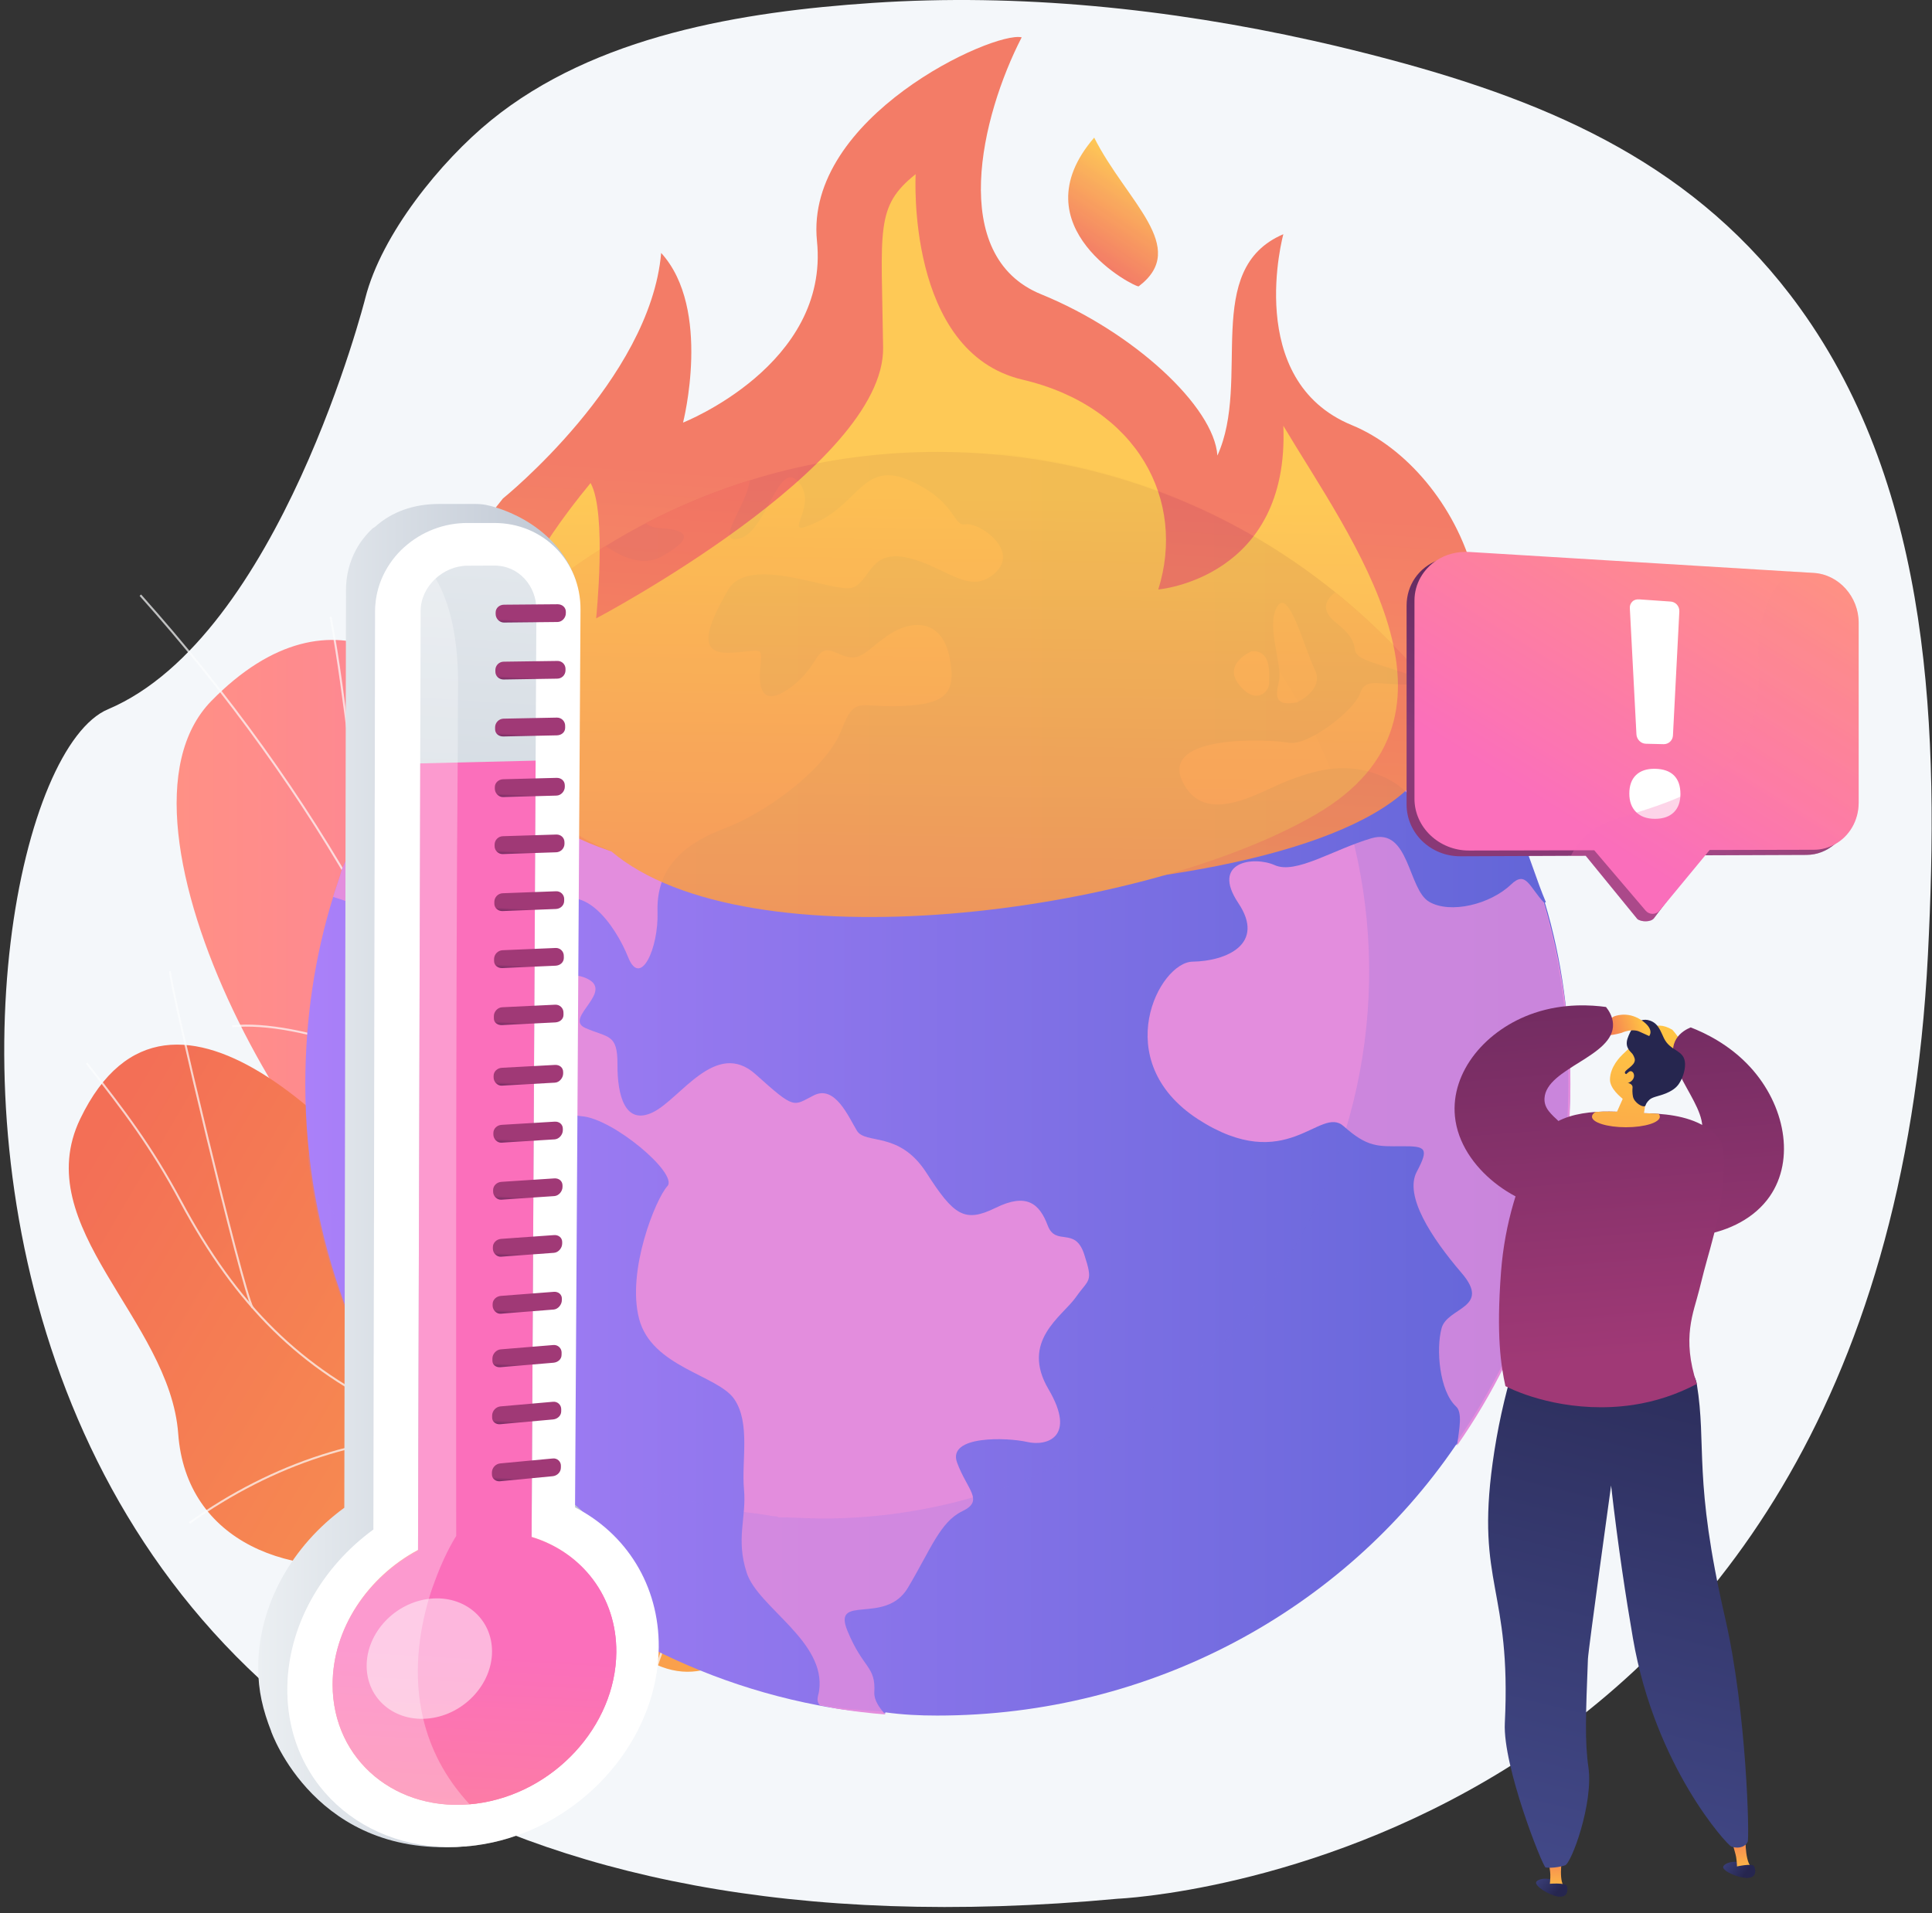 <svg width="313" height="310" viewBox="0 0 313 310" fill="none" xmlns="http://www.w3.org/2000/svg">
<rect x="0" y="0" width="313" height="310" fill="#333333" stroke="none"/>
<path d="M212.706 6.591C189.353 1.381 165.073 -1.116 141.333 0.475C120.291 1.886 96.439 5.737 79.507 19.53C71.438 26.104 61.816 37.911 59.175 48.334C59.175 48.334 45.282 103.182 17.495 114.933C-10.291 126.685 -29.587 327.269 181.127 307.68C181.127 307.68 304.889 302.548 312.341 154.7C314.141 118.985 313.135 79.721 291.57 49.858C275.045 26.976 251.891 16.797 225.281 9.677C221.127 8.565 216.936 7.536 212.706 6.591Z" fill="#F4F7FA"/>
<path d="M108.28 245.052C109.032 249.39 109.161 253.042 109.697 257.316C125.431 247.486 142.4 240.893 158.37 230.957C137.746 218.204 123.325 215.529 116.758 188.191C113.675 175.362 111.36 149.173 100.919 140.721C89.03 131.091 81.851 139.092 78.159 126.673C72.381 107.262 53.972 93.442 34.253 113.576C14.791 133.447 50.18 196.379 72.903 206.432C90.523 218.86 104.361 222.394 108.28 245.052Z" fill="url(#paint0_linear_505_335)"/>
<g style="mix-blend-mode:soft-light" opacity="0.7">
<path d="M133.845 241.745C129.424 236.521 124.535 231.581 119.815 226.803L118.021 224.99C114.228 221.146 110.905 217.639 107.972 214.546C106.322 212.805 104.763 211.161 103.24 209.578C98.611 204.774 95.353 201.411 93.717 199.722C93.156 199.139 92.779 198.754 92.612 198.58C79.844 185.319 67.376 162.601 60.669 150.394C59.944 149.073 59.295 147.892 58.732 146.88C49.056 129.495 36.906 112.565 22.616 96.559L22.86 96.335C37.163 112.358 49.331 129.311 59.015 146.714C59.576 147.723 60.227 148.909 60.953 150.23C67.647 162.423 80.106 185.113 92.844 198.348C93.011 198.522 93.384 198.909 93.949 199.489C95.585 201.179 98.843 204.542 103.471 209.346C104.996 210.928 106.555 212.574 108.206 214.316C111.137 217.408 114.459 220.913 118.25 224.756L120.045 226.568C124.774 231.35 129.663 236.295 134.092 241.529L133.845 241.745Z" fill="#FCFDFE"/>
<path d="M110.046 217.417C102.027 208.255 96.299 194.26 93.48 176.948C91.133 162.526 90.942 146.26 92.957 132.32L93.282 132.367C91.272 146.275 91.463 162.504 93.805 176.896C96.609 194.148 102.314 208.085 110.292 217.202L110.046 217.417Z" fill="#FCFDFE"/>
<path d="M61.734 152.365C59.128 142.158 57.796 131.571 56.508 121.328C55.626 114.316 54.713 107.065 53.401 99.998L53.724 99.938C55.039 107.015 55.952 114.27 56.833 121.287C58.121 131.52 59.451 142.102 62.052 152.284L61.734 152.365Z" fill="#FCFDFE"/>
<path d="M79.295 181.652C67.868 172.483 48.41 165.388 37.653 166.47L37.62 166.144C48.446 165.054 68.016 172.182 79.5 181.398L79.295 181.652Z" fill="#FCFDFE"/>
</g>
<path d="M72.72 205.146C85.602 223.708 95.456 214.275 108.562 202.784C114.191 223.059 120.419 242.594 126.807 262.397C117.922 269.958 111.416 275.208 100.64 266.016C88.451 255.619 81.763 249.215 64.49 252.806C47.216 256.396 30.159 249.912 28.871 232.32C27.516 213.813 4.562 198.844 13 181.301C27.704 150.73 59.308 185.815 72.72 205.146Z" fill="url(#paint1_linear_505_335)"/>
<g style="mix-blend-mode:soft-light" opacity="0.7">
<path d="M114.925 238.571C95.899 237.703 80.069 236.451 64.017 229.049C48.658 221.966 38.22 211.706 29.127 194.739C24.416 185.942 20.041 180.172 13.903 172.374L14.161 172.171C20.306 179.982 24.687 185.763 29.415 194.584C38.474 211.482 48.864 221.7 64.154 228.751C80.151 236.128 95.949 237.376 114.938 238.243L114.925 238.571Z" fill="#FCFDFE"/>
<path d="M105.845 272.409L105.53 272.32C107.253 266.294 109.617 260.982 112.756 256.078C114.362 253.571 116.233 251.532 118.554 249.245L118.785 249.479C116.482 251.751 114.622 253.774 113.033 256.256C109.911 261.131 107.56 266.415 105.845 272.409Z" fill="#FCFDFE"/>
<path d="M30.777 246.92L30.586 246.654C44.172 236.941 59.615 231.971 74.061 232.658L74.046 232.986C59.665 232.303 44.303 237.252 30.777 246.92Z" fill="#FCFDFE"/>
<path d="M40.775 212.001C39.925 210.531 36.413 196.717 33.409 184.279C30.394 171.791 27.312 158.309 27.374 157.36L27.701 157.382C27.648 158.188 30.353 170.219 33.729 184.2C36.727 196.615 40.226 210.394 41.059 211.835L40.775 212.001Z" fill="#FCFDFE"/>
</g>
<path d="M254.364 175.702C254.364 197.386 247.553 217.499 236.007 234.055C235.961 234.124 235.799 234.189 235.799 234.257C217.682 260.802 186.639 278.001 151.814 278.001C148.966 278.001 146.239 277.867 143.449 277.482C143.438 277.482 143.432 277.651 143.421 277.651C142.047 277.539 140.685 277.485 139.329 277.314C138.847 277.257 138.365 277.238 137.886 277.17C137.461 277.114 137.038 277.076 136.615 277.011C136.246 276.957 135.88 276.911 135.517 276.851C135.435 276.837 135.352 276.828 135.27 276.816C134.373 276.67 133.486 276.516 132.597 276.345H132.584C85.237 267.301 49.463 225.678 49.463 175.696C49.463 165.129 50.998 154.933 53.972 145.341C54.437 143.838 55.016 142.351 55.402 140.879C56.558 138.425 57.334 136.017 58.398 133.654C58.825 132.709 59.295 131.77 59.751 130.839C62.24 125.747 65.147 120.87 68.443 116.258C68.74 115.841 69.05 115.427 69.353 115.012C70.567 113.361 71.832 111.749 73.147 110.176C75.113 107.816 77.181 105.547 79.351 103.37C85.01 97.69 91.312 92.692 98.131 88.475C100.244 87.168 102.409 85.936 104.625 84.782C119.233 77.165 135.469 73.201 151.943 73.229C176.338 73.229 198.741 81.753 216.336 95.981C229.279 106.45 239.804 120.001 246.426 135.522C247.907 138.989 248.907 142.553 250.449 146.201C250.449 146.218 250.272 146.229 250.278 146.247C253.073 155.577 254.364 165.464 254.364 175.702Z" fill="url(#paint2_linear_505_335)"/>
<path d="M174.265 210.251C172.066 213.349 165.263 217.326 169.879 225.14C174.454 232.933 169.561 234.393 166.412 233.664C163.264 232.935 153.416 232.542 155.056 237.009C156.696 241.475 159.506 243.16 155.904 244.887C152.301 246.614 150.78 251.097 147.095 257.279C143.436 263.472 134.737 258.117 137.314 264.324C139.89 270.531 141.889 269.932 141.648 274.258C141.592 275.447 142.38 276.667 143.442 277.827C142.069 277.715 140.691 277.575 139.323 277.408C138.84 277.35 138.358 277.289 137.879 277.22C137.454 277.163 137.031 277.108 136.608 277.039C136.24 276.985 135.874 276.928 135.51 276.868C135.428 276.855 135.45 276.84 135.367 276.829C134.487 276.681 134.031 276.523 132.874 276.354C132.104 275.622 132.587 274.828 132.703 273.971C133.852 265.983 122.832 260.493 120.983 254.895C119.167 249.313 120.959 245.982 120.534 241.355C120.109 236.728 121.613 230.611 118.955 226.719C116.297 222.827 105.582 221.541 103.541 213.715C101.488 205.905 106.265 194.207 108.12 192.216C109.953 190.224 99.247 181.163 94.152 180.873C89.034 180.561 91.081 170.258 82.429 171.826C73.759 173.347 58.184 168.511 61.401 163.302C64.056 159.015 68.513 149.559 53.963 145.343C54.427 143.84 55.004 142.353 55.39 140.881C56.546 138.427 57.321 136.019 58.386 133.656C58.813 132.711 59.283 131.773 59.738 130.842C62.23 125.75 65.137 120.873 68.431 116.26C68.728 115.843 69.038 115.429 69.341 115.014C70.559 113.363 71.823 111.751 73.135 110.178C75.101 107.818 77.169 105.549 79.339 103.372C84.997 97.693 91.3 92.694 98.118 88.478C101.001 90.496 104.287 91.744 107.134 90.208C114.105 86.307 109.51 85.709 106.655 85.565C105.91 85.516 105.198 85.243 104.613 84.78C110.011 81.96 115.653 79.633 121.47 77.826C121.035 81.76 115.689 88.081 119.623 87.309C124.202 86.439 126.072 74.066 129.433 78.177C132.844 82.305 125.703 87.71 132.409 84.58C139.124 81.476 140.021 74.548 147.505 77.919C155.02 81.332 154.339 85.372 156.439 84.971C158.538 84.571 165.293 89.121 161.202 92.861C157.073 96.612 153.289 91.835 147.102 90.393C140.915 88.952 141.062 94.033 138.214 95.191C135.317 96.312 121.345 89.555 117.913 95.658C114.446 101.715 112.971 105.937 118.117 105.781C123.263 105.625 123.589 104.305 123.187 108.107C122.784 111.91 123.712 114.76 128.37 111.182C133.028 107.604 131.974 104.127 135.604 105.829C139.235 107.532 139.667 105.991 143.531 103.184C147.395 100.378 152.473 100.086 153.804 106.382C155.135 112.678 152.858 114.093 146.065 114.411C139.271 114.728 138.502 112.598 136.337 118.277C134.172 123.956 125.197 131.257 117.307 134.264C109.418 137.271 106.344 141.728 106.526 147.733C106.708 153.739 103.751 160.097 101.775 155.136C99.799 150.175 94.223 141.789 88.54 147.386C82.856 152.983 72.949 162.909 83.889 164.722C94.812 166.569 89.113 156.335 94.633 158.381C100.154 160.427 91.141 164.952 94.826 166.58C98.512 168.209 100.063 167.454 100.035 172.483C100.007 177.513 101.258 182.393 105.738 180.26C110.217 178.126 115.965 168.279 122.441 174.11C128.917 179.94 128.466 179.193 131.863 177.491C135.259 175.79 137.426 180.887 138.817 183.212C140.208 185.537 145.673 183.164 150.103 190.068C154.532 196.973 156.264 198.206 161.311 195.72C166.358 193.235 168.414 195.082 169.731 198.568C171.048 202.054 174.15 198.648 175.649 203.255C177.147 207.863 176.446 207.15 174.265 210.251Z" fill="url(#paint3_linear_505_335)"/>
<path d="M191.548 126.592C187.97 118.915 205.695 119.778 208.827 120.368C211.98 120.893 219.37 115.113 220.311 112.427C221.276 109.72 222.858 111.006 228.468 110.929C234.076 110.87 229.12 109.601 222.949 107.564C216.778 105.528 222.052 105.332 216.38 100.85C213.937 98.886 214.705 97.219 216.334 95.979C229.379 106.522 239.646 120.097 246.239 135.52C246.068 135.466 245.89 135.436 245.71 135.429C241.785 135.407 240.919 126.725 238.897 125.035C236.902 123.353 238.953 129.804 239.441 132.457C239.928 135.11 238.366 132.88 236.412 135.316C234.458 137.752 230.896 137.801 230.58 134.142C230.263 130.482 227.68 126.905 222.457 125.237C217.233 123.569 212.715 124.939 208.471 126.575C204.243 128.187 195.151 134.209 191.548 126.592Z" fill="url(#paint4_linear_505_335)"/>
<path d="M236.048 234.257C236.402 231.621 236.981 228.898 235.88 227.902C233.205 225.42 232.621 218.656 233.549 215.228C234.476 211.799 241.682 211.987 236.791 206.283C231.886 200.562 227.466 193.768 229.525 189.885C231.585 186.002 230.961 185.723 227.1 185.745C223.24 185.768 221.539 185.938 217.69 182.501C213.837 179.017 208.537 190.722 194.038 181.334C179.541 171.853 187.797 155.873 193.229 155.833C198.696 155.742 205.083 152.981 200.603 146.314C196.138 139.623 203.117 138.677 206.526 140.198C209.936 141.719 216 137.662 222.172 135.841C228.344 134.019 228.087 144.108 231.523 146.125C234.979 148.144 241.453 146.542 244.817 143.313C247.22 141.01 247.745 143.697 250.12 146.247C252.979 155.803 254.427 165.726 254.418 175.7C254.418 197.473 247.628 217.662 236.048 234.257Z" fill="url(#paint5_linear_505_335)"/>
<path d="M210.114 113.814C210.114 113.814 214.635 111.768 212.997 108.483C211.359 105.198 208.802 95.124 206.921 98.299C205.04 101.473 207.818 107.678 207.209 110.348C206.6 113.019 206.579 114.43 210.114 113.814Z" fill="url(#paint6_linear_505_335)"/>
<path d="M205.609 110.74C205.545 109.681 206.212 105.381 202.828 105.515C202.834 105.508 197.933 107.553 200.8 111.028C203.667 114.503 205.676 111.795 205.609 110.74Z" fill="url(#paint7_linear_505_335)"/>
<path style="mix-blend-mode:multiply" opacity="0.2" d="M254.091 175.481C254.091 197.165 247.418 217.279 235.872 233.835C235.827 233.893 235.802 233.963 235.799 234.036V234.036C217.292 260.582 186.502 277.699 151.676 277.699C148.832 277.692 145.992 277.491 143.175 277.097V277.097C143.164 277.097 143.159 277.35 143.147 277.35C141.774 277.238 140.413 277.222 139.057 277.055C138.574 276.998 138.092 277 137.612 276.932C137.187 276.876 136.764 276.848 136.341 276.783C135.972 276.729 135.607 276.69 135.243 276.63C135.161 276.616 135.078 276.609 134.996 276.598C134.099 276.45 133.212 276.297 132.325 276.128H132.31C88.527 267.764 54.643 231.516 49.788 186.587C60.056 216.037 85.444 238.165 116.655 244.333H116.667C117.433 244.719 118.202 244.64 118.974 244.768C119.045 244.777 119.119 244.802 119.189 244.813C119.501 244.863 119.818 244.916 120.137 244.961C120.499 245.018 120.866 245.064 121.234 245.112C121.649 245.172 122.063 245.208 122.48 245.256C123.651 245.401 124.827 245.668 126.012 245.764C126.023 245.764 126.029 245.876 126.038 245.876C128.446 245.876 130.846 246.069 133.306 246.069C148.343 246.069 162.512 242.247 174.911 235.651C187.278 229.056 197.894 219.605 205.876 208.084C205.876 208.024 205.972 207.945 206.009 207.884C213.593 196.964 218.619 184.474 220.713 171.345C222.806 158.215 221.914 144.782 218.101 132.044C218.101 132.029 218.067 132.013 218.067 131.999C217.295 128.851 216.053 125.772 214.777 122.779C209.85 111.231 202.525 100.861 193.288 92.357C184.052 83.853 173.113 77.408 161.198 73.45C181.29 75.296 200.383 83.061 216.06 95.763C229.003 106.231 239.472 119.783 246.093 135.305C247.573 138.772 248.518 142.334 250.06 145.983C250.06 145.999 249.94 146.011 249.948 146.027C252.744 155.356 254.091 165.243 254.091 175.481Z" fill="url(#paint8_linear_505_335)"/>
<g style="mix-blend-mode:multiply" opacity="0.9">
<path d="M86.577 130.532C86.577 130.532 58.186 109.302 81.478 80.78C81.478 80.78 105.338 61.557 107.114 40.99C115.376 50.055 110.659 68.479 110.659 68.479C110.659 68.479 134.396 59.155 132.358 39.079C130.318 18.978 160.946 4.992 165.521 6.049C158.942 18.825 153.488 41.501 168.661 47.679C183.691 53.801 196.711 65.946 197.228 73.822C202.773 61.627 194.639 43.627 207.914 37.951C207.914 37.951 201.387 61.653 219.018 68.894C236.455 76.057 251.194 106.179 227.964 127.923C204.384 149.988 99.39 148.865 86.577 130.532Z" fill="url(#paint9_linear_505_335)"/>
<path d="M207.911 68.997C208.936 93.74 187.65 95.524 187.65 95.524C192.165 81.176 184.398 65.93 165.666 61.525C146.717 57.07 148.345 28.221 148.345 28.221C141.739 33.493 142.814 37.082 143.073 56.329C143.332 75.577 96.576 100.209 96.576 100.209C96.576 100.209 98.361 83.087 95.679 78.273C57.926 123.946 98.96 137.894 98.96 137.894C120.992 156.666 185.232 148.23 213.185 131.964C240.668 115.977 218.732 87.178 207.911 68.997Z" fill="url(#paint10_linear_505_335)"/>
<path d="M177.268 22.298C164.751 36.849 184.081 46.7 184.479 46.398C192.782 40.097 182.503 32.694 177.268 22.298Z" fill="url(#paint11_linear_505_335)"/>
</g>
<path d="M88.443 240.72L89.33 95.245C89.336 94.269 89.246 93.296 89.06 92.338C90.453 93.029 91.88 93.647 93.337 94.192C89.957 84.067 79.14 81.914 79.137 81.913C77.949 81.594 76.693 81.667 75.387 81.667H71.049C67.11 81.667 63.508 82.901 60.819 85.324C60.637 85.487 60.458 85.533 60.285 85.705C59.764 86.199 59.281 86.733 58.842 87.301C58.696 87.497 58.555 87.666 58.419 87.868C58.148 88.266 57.898 88.677 57.669 89.101C56.612 91.082 56.057 93.292 56.053 95.537L55.781 244.324C47.405 250.429 41.833 260.014 41.833 270.246C41.833 273.998 42.587 277.1 43.941 280.565H43.932C43.932 280.565 51.167 301.448 75.636 299.162C73.679 297.937 71.809 296.792 70.028 295.694C70.8 295.649 71.577 295.591 72.362 295.488C74.181 295.251 75.976 294.86 77.729 294.32C91.502 290.119 101.9 277.26 102.009 263.407C102.082 253.303 96.688 244.964 88.443 240.72Z" fill="url(#paint12_linear_505_335)"/>
<path d="M106.722 266.948C106.61 280.802 96.216 293.662 82.444 297.863C80.691 298.404 78.895 298.796 77.076 299.035C60.383 301.232 46.55 289.962 46.55 273.807C46.55 263.576 52.122 253.961 60.499 247.856L60.77 99.07C60.777 94.958 62.612 91.255 65.537 88.632C68.348 86.115 71.993 84.731 75.766 84.749H80.104C87.999 84.749 94.095 90.918 94.047 98.799L93.161 244.264C101.409 248.506 106.803 256.842 106.722 266.948Z" fill="white"/>
<path d="M99.848 267.733C99.765 279.709 89.662 290.674 77.103 292.275C64.348 293.901 53.876 285.281 53.886 272.971C53.893 263.91 59.593 255.494 67.723 251.156C70.686 249.564 73.933 248.568 77.278 248.224C80.251 247.906 83.258 248.184 86.122 249.041C94.278 251.525 99.912 258.7 99.848 267.733Z" fill="url(#paint13_linear_505_335)"/>
<path d="M86.902 98.825L86.1 253.937L67.713 255.859L68.147 98.993C68.158 95.067 71.736 91.686 75.74 91.67L80.073 91.651C84.036 91.629 86.922 94.943 86.902 98.825Z" fill="url(#paint14_linear_505_335)"/>
<path d="M99.848 267.734C99.765 279.709 89.662 290.674 77.103 292.275C64.348 293.901 53.876 285.281 53.886 272.972C53.893 263.91 59.593 255.631 67.723 251.291L68.078 123.706L86.774 123.257L86.122 249.173C94.278 251.658 99.912 258.7 99.848 267.734Z" fill="url(#paint15_linear_505_335)"/>
<path d="M91.669 99.376C91.669 100.107 91.063 100.785 90.323 100.793L81.644 100.879C80.896 100.886 80.291 100.215 80.298 99.48V99.255C80.298 98.52 80.91 97.995 81.659 97.989L90.342 97.917C91.082 97.917 91.678 98.423 91.673 99.151L91.669 99.376Z" fill="url(#paint16_linear_505_335)"/>
<path d="M91.615 108.66C91.607 109.012 91.461 109.346 91.21 109.591C90.958 109.836 90.621 109.974 90.269 109.974L81.6 110.109C80.853 110.122 80.248 109.562 80.254 108.829V108.553C80.261 108.197 80.408 107.858 80.662 107.609C80.917 107.361 81.259 107.222 81.615 107.223L90.287 107.103C90.459 107.097 90.631 107.125 90.792 107.187C90.953 107.248 91.1 107.342 91.225 107.462C91.349 107.581 91.447 107.725 91.515 107.884C91.582 108.042 91.616 108.213 91.616 108.385L91.615 108.66Z" fill="url(#paint17_linear_505_335)"/>
<path d="M91.561 117.937C91.561 118.664 90.956 119.145 90.215 119.161L81.556 119.342C80.81 119.358 80.21 118.893 80.21 118.167V117.841C80.216 117.48 80.36 117.135 80.613 116.877C80.865 116.619 81.208 116.468 81.569 116.456L90.231 116.286C90.406 116.284 90.579 116.317 90.74 116.383C90.902 116.448 91.049 116.545 91.173 116.669C91.296 116.792 91.394 116.938 91.46 117.1C91.527 117.261 91.56 117.434 91.559 117.609L91.561 117.937Z" fill="url(#paint18_linear_505_335)"/>
<path d="M91.506 127.489C91.506 128.215 90.902 128.902 90.16 128.923L81.511 129.159C80.767 129.179 80.165 128.52 80.165 127.79V127.565C80.165 126.835 80.776 126.293 81.522 126.274L90.174 126.05C90.911 126.031 91.505 126.538 91.501 127.263L91.506 127.489Z" fill="url(#paint19_linear_505_335)"/>
<path d="M91.452 136.745C91.445 137.1 91.302 137.439 91.053 137.693C90.805 137.946 90.468 138.095 90.113 138.11L81.477 138.396C81.303 138.404 81.129 138.377 80.966 138.316C80.803 138.255 80.654 138.161 80.528 138.041C80.402 137.921 80.302 137.776 80.234 137.616C80.165 137.456 80.13 137.283 80.131 137.109V136.839C80.14 136.484 80.286 136.147 80.539 135.898C80.792 135.649 81.131 135.508 81.486 135.504L90.122 135.234C90.859 135.211 91.451 135.752 91.448 136.475L91.452 136.745Z" fill="url(#paint20_linear_505_335)"/>
<path d="M91.399 145.989C91.399 146.711 90.796 147.27 90.061 147.298L81.432 147.635C80.688 147.664 80.086 147.147 80.086 146.42V146.122C80.094 145.762 80.239 145.42 80.491 145.164C80.744 144.908 81.085 144.759 81.444 144.747L90.081 144.427C90.252 144.418 90.423 144.445 90.584 144.504C90.744 144.564 90.891 144.656 91.015 144.774C91.139 144.893 91.237 145.035 91.304 145.193C91.371 145.351 91.405 145.521 91.404 145.692L91.399 145.989Z" fill="url(#paint21_linear_505_335)"/>
<path d="M91.345 155.222C91.345 155.943 90.742 156.456 90.009 156.488L81.39 156.87C80.647 156.903 80.044 156.441 80.044 155.716V155.388C80.053 155.028 80.196 154.683 80.446 154.423C80.697 154.162 81.035 154.005 81.396 153.983L90.018 153.615C90.19 153.608 90.362 153.636 90.523 153.698C90.684 153.759 90.831 153.853 90.954 153.973C91.078 154.093 91.176 154.237 91.243 154.396C91.309 154.555 91.342 154.726 91.34 154.898L91.345 155.222Z" fill="url(#paint22_linear_505_335)"/>
<path d="M91.292 164.445C91.292 165.164 90.69 165.64 89.956 165.678L81.348 166.109C80.606 166.146 80.002 165.727 80.01 165.003V164.656C80.01 163.932 80.617 163.259 81.356 163.223L89.967 162.807C90.14 162.801 90.312 162.831 90.473 162.893C90.634 162.956 90.781 163.051 90.904 163.172C91.028 163.293 91.126 163.438 91.191 163.597C91.257 163.757 91.29 163.929 91.287 164.101L91.292 164.445Z" fill="url(#paint23_linear_505_335)"/>
<path d="M91.238 173.944C91.238 174.66 90.637 175.402 89.905 175.441L81.306 175.925C80.565 175.966 79.96 175.289 79.969 174.566V174.342C79.969 173.621 80.577 173.073 81.315 173.033L89.916 172.565C90.649 172.525 91.239 173.004 91.235 173.721L91.238 173.944Z" fill="url(#paint24_linear_505_335)"/>
<path d="M91.184 183.144C91.184 183.86 90.584 184.587 89.853 184.632L81.265 185.163C80.524 185.209 79.927 184.551 79.929 183.831V183.601C79.929 182.881 80.536 182.32 81.275 182.276L89.866 181.76C90.599 181.715 91.188 182.201 91.184 182.916V183.144Z" fill="url(#paint25_linear_505_335)"/>
<path d="M91.132 192.335C91.132 193.048 90.532 193.774 89.801 193.823L81.223 194.402C80.483 194.453 79.886 193.802 79.889 193.084V192.85C79.889 192.132 80.495 191.563 81.236 191.515L89.817 190.954C90.548 190.906 91.137 191.392 91.133 192.105L91.132 192.335Z" fill="url(#paint26_linear_505_335)"/>
<path d="M91.078 201.514C91.078 202.227 90.48 202.961 89.75 203.015L81.182 203.642C80.442 203.697 79.846 203.043 79.849 202.328V202.093C79.849 201.377 80.454 200.808 81.195 200.755L89.767 200.143C90.497 200.091 91.086 200.571 91.081 201.282L91.078 201.514Z" fill="url(#paint27_linear_505_335)"/>
<path d="M91.025 210.684C91.025 211.394 90.427 212.15 89.698 212.208L81.14 212.881C80.402 212.939 79.806 212.271 79.809 211.556V211.332C79.809 210.618 80.413 210.052 81.155 209.995L89.716 209.336C90.446 209.278 91.033 209.748 91.03 210.457L91.025 210.684Z" fill="url(#paint28_linear_505_335)"/>
<path d="M90.978 219.556C90.978 220.264 90.381 220.765 89.652 220.827L81.104 221.547C80.367 221.609 79.772 221.204 79.775 220.491V220.133C79.775 219.419 80.379 218.719 81.121 218.659L89.672 217.954C89.842 217.942 90.013 217.966 90.173 218.023C90.333 218.081 90.479 218.171 90.603 218.288C90.726 218.405 90.824 218.547 90.89 218.703C90.955 218.86 90.988 219.029 90.985 219.199L90.978 219.556Z" fill="url(#paint29_linear_505_335)"/>
<path d="M90.92 228.701C90.92 229.407 90.323 229.951 89.595 230.017L81.057 230.785C80.321 230.851 79.727 230.409 79.729 229.698V229.361C79.742 228.999 79.883 228.652 80.129 228.385C80.374 228.117 80.707 227.947 81.067 227.903L89.61 227.151C89.777 227.135 89.947 227.155 90.106 227.21C90.266 227.264 90.412 227.351 90.536 227.466C90.659 227.58 90.758 227.719 90.824 227.874C90.891 228.029 90.924 228.196 90.922 228.364L90.92 228.701Z" fill="url(#paint30_linear_505_335)"/>
<path d="M90.866 237.841C90.866 238.546 90.27 239.145 89.543 239.215L81.019 240.03C80.284 240.1 79.69 239.611 79.693 238.901V238.583C79.707 238.223 79.849 237.879 80.095 237.614C80.34 237.35 80.673 237.182 81.031 237.142L89.562 236.341C89.728 236.322 89.896 236.339 90.055 236.39C90.214 236.441 90.361 236.526 90.484 236.638C90.608 236.75 90.707 236.887 90.773 237.04C90.84 237.193 90.874 237.359 90.871 237.526L90.866 237.841Z" fill="url(#paint31_linear_505_335)"/>
<g style="mix-blend-mode:soft-light" opacity="0.5">
<path d="M79.713 267.64C79.69 272.957 75.173 277.793 69.591 278.455C63.969 279.12 59.392 275.307 59.401 269.925C59.41 264.543 64.014 259.672 69.649 259.071C75.246 258.475 79.736 262.316 79.713 267.64Z" fill="white"/>
</g>
<g style="mix-blend-mode:soft-light" opacity="0.3">
<path d="M82.444 297.865C80.691 298.406 78.895 298.798 77.076 299.037C60.383 301.234 46.55 289.964 46.55 273.809C46.55 263.578 52.122 253.963 60.499 247.858L60.77 99.073C60.777 94.961 62.612 91.238 65.537 88.616C67.253 89.599 69.081 91.207 70.614 93.82C72.79 97.521 74.369 103.254 74.203 112.126C74.151 114.939 74.193 118.744 74.152 123.296C73.803 160.573 73.908 246.9 73.908 248.87V248.904C73.908 248.904 72.28 251.382 70.75 255.409C70.329 256.531 69.853 257.764 69.467 259.11C67.897 264.48 66.865 271.411 68.57 278.535C69.692 283.23 71.989 287.985 76.085 292.39C78.003 294.437 80.134 296.273 82.444 297.865V297.865Z" fill="white"/>
</g>
<path d="M227.879 98.148V130.354C227.879 135.012 231.773 138.776 236.602 138.755L254.534 138.682L256.902 138.674L265.269 148.928C265.904 149.421 267.424 149.443 267.936 148.825L269.177 147.186L275.669 138.597H276.269L292.668 138.533C294.431 138.524 295.941 137.886 297.205 136.817C298.878 135.411 299.843 133.261 299.843 130.855V101.64C299.843 97.416 296.66 93.796 292.563 93.554L289.086 93.346L236.511 90.232C235.275 90.154 234.037 90.349 232.885 90.803C229.891 91.974 227.879 94.763 227.879 98.148Z" fill="url(#paint32_linear_505_335)"/>
<path d="M229.156 97.318V129.436C229.156 134.082 233.178 137.838 237.977 137.826L254.937 137.791L258.275 137.783L266.601 147.56C266.74 147.725 266.913 147.859 267.11 147.95C267.306 148.041 267.52 148.088 267.736 148.087C267.952 148.087 268.166 148.038 268.362 147.946C268.557 147.853 268.73 147.719 268.868 147.552L269.173 147.189L276.268 138.597L276.975 137.741L293.885 137.702C295.063 137.699 296.222 137.394 297.249 136.817C299.591 135.539 301.118 132.988 301.118 130.054V100.916C301.118 96.7 297.904 93.085 293.827 92.841L289.837 92.597L238.046 89.442C236.091 89.323 234.201 89.838 232.741 90.805C230.621 92.204 229.156 94.567 229.156 97.318Z" fill="url(#paint33_linear_505_335)"/>
<path d="M269.542 120.591L266.637 120.521C265.828 120.502 265.157 119.809 265.116 118.995L264.046 98.528C264.034 98.333 264.065 98.137 264.137 97.954C264.21 97.772 264.322 97.608 264.465 97.474C264.755 97.189 265.156 97.097 265.575 97.126L270.577 97.475C270.781 97.48 270.982 97.525 271.168 97.608C271.354 97.691 271.521 97.811 271.661 97.96C271.799 98.111 271.906 98.287 271.976 98.48C272.045 98.673 272.076 98.877 272.067 99.082L271.032 119.174C271.016 119.558 270.851 119.919 270.573 120.184C270.295 120.448 269.925 120.594 269.542 120.591Z" fill="white"/>
<path d="M265.055 125.59C265.78 124.897 266.799 124.561 268.113 124.581C269.466 124.602 270.492 124.959 271.193 125.65C271.894 126.341 272.243 127.347 272.243 128.668C272.243 129.945 271.885 130.934 271.17 131.635C270.456 132.335 269.436 132.687 268.113 132.69C266.816 132.69 265.801 132.326 265.067 131.598C264.332 130.869 263.964 129.871 263.963 128.602C263.963 127.289 264.327 126.285 265.055 125.59Z" fill="white"/>
<path style="mix-blend-mode:multiply" opacity="0.3" d="M254.501 138.682L256.885 138.674L265.262 148.928C265.897 149.422 267.421 149.443 267.931 148.825L269.175 147.186L276.269 138.593L292.668 138.529C294.351 138.522 295.977 137.914 297.252 136.813C299.594 135.536 301.12 132.985 301.12 130.051V100.917C301.12 96.7 297.907 93.085 293.83 92.841L289.839 92.597C289.588 92.836 289.36 93.083 289.126 93.348C286.452 96.29 284.564 100.628 284.908 107.025C285.927 126.046 273.287 129.121 261.866 132.694C258.328 133.801 256.213 135.699 254.979 137.79C254.801 138.082 254.645 138.38 254.501 138.682Z" fill="url(#paint34_linear_505_335)"/>
<path d="M271.484 171.208L269.848 168.864L266.507 167.488C266.507 167.488 267.846 165.05 270.934 166.868C271.907 167.903 273.26 170.309 274.735 171.446C276.21 172.583 271.484 171.208 271.484 171.208Z" fill="url(#paint35_linear_505_335)"/>
<path d="M283.57 172.942C280.154 169.203 276.074 167.326 273.908 166.487C273.245 166.762 272.226 167.298 271.585 168.335C268.8 172.85 277.584 179.8 275.455 184.246C274.036 187.21 269.573 185.285 263.816 190.206C261.053 192.562 260.801 194.106 261.139 195.254C261.675 197.066 263.807 198.282 264.455 198.657C270.09 201.879 281.786 200.999 286.722 193.856C290.853 187.873 289.17 179.074 283.57 172.942Z" fill="url(#paint36_linear_505_335)"/>
<path d="M279.169 302.52C279.29 301.855 281.437 301.253 282.501 302.144C283.028 302.586 283.392 303.482 283.087 303.887C282.974 304.035 283.431 304.294 282.995 304.299C281.543 304.315 279.049 303.177 279.169 302.52Z" fill="url(#paint37_linear_505_335)"/>
<path d="M281.42 302.762L283.628 302.449C282.605 301.215 282.795 297.29 282.795 297.29L280.446 297.814C280.446 297.814 280.713 298.891 281.169 300.479C281.325 301.028 281.394 301.879 281.42 302.762Z" fill="url(#paint38_linear_505_335)"/>
<path d="M281.224 302.489C281.224 302.489 283.883 301.877 284.17 302.404C284.457 302.931 284.682 304.345 282.995 304.299C281.308 304.253 281.074 302.937 281.224 302.489Z" fill="url(#paint39_linear_505_335)"/>
<path d="M248.864 305.013C249.078 304.372 251.287 304.077 252.216 305.107C252.677 305.619 252.911 306.558 252.552 306.915C252.421 307.046 252.836 307.364 252.403 307.31C250.969 307.124 248.654 305.651 248.864 305.013Z" fill="url(#paint40_linear_505_335)"/>
<path d="M251.06 305.568H253.29C252.449 304.206 253.186 300.347 253.186 300.347L250.787 300.538C250.787 300.538 250.899 301.642 251.129 303.278C251.208 303.838 251.157 304.69 251.06 305.568Z" fill="url(#paint41_linear_505_335)"/>
<path d="M245.279 221.217C243.713 226.395 242.556 231.688 241.82 237.047C239.111 256.755 244.869 257.383 243.794 279.22C243.45 286.191 249.834 302.266 250.396 302.622C250.689 302.652 250.984 302.663 251.278 302.656C252.039 302.629 252.793 302.503 253.522 302.281C254.531 302.107 258.179 292.233 257.335 286.363C256.736 282.213 256.91 277.75 257.257 268.832C257.313 267.386 261.01 240.718 261.01 240.718C262.131 250.588 263.428 258.976 264.549 265.479C268.151 286.372 279.864 299.016 280.477 299.22C280.598 299.268 281.697 299.669 282.595 299.075C282.827 298.928 283.013 298.719 283.132 298.472C283.444 298.226 283.038 277.609 279.466 262.1C274.281 239.582 276.539 234.313 274.895 224.256C273.477 215.555 245.279 221.217 245.279 221.217Z" fill="url(#paint42_linear_505_335)"/>
<path d="M243.891 224.618C247.003 226.221 255.025 229.079 264.581 227.66C268.188 227.117 271.677 225.968 274.9 224.26C272.423 216.754 274.368 212.735 275.287 209.028C276.591 203.75 276.616 204.146 277.693 199.953C279.469 193.033 279.762 185.958 278.541 184.514C275.996 181.497 271.878 180.727 268.712 180.495C267.78 180.426 266.931 180.4 266.226 180.383C264.465 180.328 261.528 179.986 258.496 180.185C255.609 180.383 252.637 181.073 250.513 182.989C250.439 183.054 251.332 183.535 250.89 184.045C249.73 185.419 248.701 186.897 247.815 188.461C246.892 190.103 246.063 192.013 245.225 194.862C244.161 198.503 243.477 202.244 243.185 206.026C242.383 216.496 243.177 221.334 243.891 224.618Z" fill="url(#paint43_linear_505_335)"/>
<path d="M250.904 305.271C250.904 305.271 253.622 305.037 253.833 305.6C254.044 306.163 254.068 307.592 252.403 307.31C250.739 307.029 250.698 305.693 250.904 305.271Z" fill="url(#paint44_linear_505_335)"/>
<path d="M263.963 175.462C264.451 175.171 264.822 175.799 264.592 176.346C264.362 176.894 263.59 177.244 263.122 176.907C262.653 176.571 263.306 175.855 263.963 175.462Z" fill="url(#paint45_linear_505_335)"/>
<path d="M257.913 180.951C257.913 181.898 260.374 182.668 263.415 182.668C266.457 182.668 268.911 181.898 268.911 180.951C268.905 180.778 268.832 180.615 268.707 180.495C267.775 180.426 266.926 180.4 266.222 180.383C264.461 180.328 261.523 179.986 258.492 180.185C258.121 180.416 257.913 180.678 257.913 180.951Z" fill="url(#paint46_linear_505_335)"/>
<path d="M261.937 180.217C262.255 179.5 262.573 178.783 262.892 178.068C262.613 177.794 260.792 176.433 260.829 174.889C260.881 172.795 262.545 171.196 262.871 170.875C264.24 169.529 264.531 169.382 265.033 169.231L265.722 169.051H265.799C266.211 169.033 267.489 169.388 267.729 169.518C268.495 169.944 268.343 173.556 266.644 178.196C266.622 178.386 266.6 178.578 266.575 178.77C266.423 179.97 266.218 181.115 265.977 182.206C265.977 182.2 262.841 182.335 261.937 180.217Z" fill="url(#paint47_linear_505_335)"/>
<path d="M263.661 168.332C263.212 169.797 264.201 170.426 264.474 170.785C264.631 171.012 264.75 171.262 264.826 171.527C264.845 171.591 264.855 171.657 264.857 171.724C264.894 172.745 263.095 173.38 263.252 173.879C263.364 174.241 264.486 174.147 264.523 174.44C264.56 174.717 263.577 174.967 263.614 175.296C263.642 175.547 264.214 175.502 264.432 175.937C264.544 176.155 264.452 176.273 264.464 176.834C264.468 177.132 264.499 177.429 264.557 177.721C264.8 178.731 266.134 179.489 266.516 179.23C266.621 179.157 266.581 179.057 266.758 178.759C266.891 178.551 267.051 178.362 267.235 178.198C267.683 177.798 268.504 177.665 269.386 177.367C271.017 176.815 271.629 176.107 271.825 175.864C271.895 175.777 271.938 175.709 271.976 175.661C272.654 174.69 273.141 173.107 272.956 171.984C272.645 170.103 270.576 170.315 269.573 168.239C269.012 167.082 268.676 165.868 267.33 165.392C266.282 165.022 265.317 165.392 264.692 166.29C264.248 166.915 263.9 167.604 263.661 168.332V168.332Z" fill="#26264F"/>
<path d="M263.883 173.697C264.392 173.314 264.88 173.971 264.688 174.609C264.497 175.247 263.679 175.72 263.118 175.41C262.557 175.099 263.197 174.212 263.883 173.697Z" fill="url(#paint48_linear_505_335)"/>
<path d="M259.2 166.114L261.466 164.717C261.466 164.717 263.566 163.765 265.866 165.278C268.167 166.791 267.181 167.887 267.181 167.887L265.489 167.123C265.489 167.123 264.399 166.623 262.71 167.37C260.763 167.931 259.407 167.795 259.407 167.795L259.2 166.114Z" fill="url(#paint49_linear_505_335)"/>
<path d="M248.605 164.14C253.406 162.524 257.884 162.861 260.185 163.178C260.634 163.739 261.264 164.703 261.321 165.92C261.568 171.218 250.517 173.04 250.223 177.959C250.027 181.24 254.864 181.72 257.513 188.815C258.785 192.221 258.26 193.688 257.409 194.526C256.063 195.851 253.606 195.884 252.859 195.894C246.369 195.982 236.566 189.541 235.711 180.901C234.996 173.67 240.734 166.787 248.605 164.14Z" fill="url(#paint50_linear_505_335)"/>
<defs>
<linearGradient id="paint0_linear_505_335" x1="28.617" y1="180.505" x2="158.37" y2="180.505" gradientUnits="userSpaceOnUse">
<stop stop-color="#FF9085"/>
<stop offset="1" stop-color="#FB6FBB"/>
</linearGradient>
<linearGradient id="paint1_linear_505_335" x1="196.446" y1="298.692" x2="12.914" y2="190.184" gradientUnits="userSpaceOnUse">
<stop stop-color="#FFC444"/>
<stop offset="1" stop-color="#F36F56"/>
</linearGradient>
<linearGradient id="paint2_linear_505_335" x1="49.461" y1="175.616" x2="254.364" y2="175.616" gradientUnits="userSpaceOnUse">
<stop stop-color="#AA80F9"/>
<stop offset="1" stop-color="#6165D7"/>
</linearGradient>
<linearGradient id="paint3_linear_505_335" x1="68.355" y1="253.086" x2="-3.754" y2="360.666" gradientUnits="userSpaceOnUse">
<stop stop-color="#E38DDD"/>
<stop offset="1" stop-color="#9571F6"/>
</linearGradient>
<linearGradient id="paint4_linear_505_335" x1="114.888" y1="284.486" x2="42.714" y2="392.165" gradientUnits="userSpaceOnUse">
<stop stop-color="#E38DDD"/>
<stop offset="1" stop-color="#9571F6"/>
</linearGradient>
<linearGradient id="paint5_linear_505_335" x1="141.141" y1="302.082" x2="68.966" y2="409.761" gradientUnits="userSpaceOnUse">
<stop stop-color="#E38DDD"/>
<stop offset="1" stop-color="#9571F6"/>
</linearGradient>
<linearGradient id="paint6_linear_505_335" x1="97.389" y1="272.756" x2="25.214" y2="380.436" gradientUnits="userSpaceOnUse">
<stop stop-color="#E38DDD"/>
<stop offset="1" stop-color="#9571F6"/>
</linearGradient>
<linearGradient id="paint7_linear_505_335" x1="94.672" y1="270.936" x2="22.498" y2="378.616" gradientUnits="userSpaceOnUse">
<stop stop-color="#E38DDD"/>
<stop offset="1" stop-color="#9571F6"/>
</linearGradient>
<linearGradient id="paint8_linear_505_335" x1="49.787" y1="175.575" x2="254.091" y2="175.575" gradientUnits="userSpaceOnUse">
<stop stop-color="#AA80F9"/>
<stop offset="1" stop-color="#6165D7"/>
</linearGradient>
<linearGradient id="paint9_linear_505_335" x1="146.924" y1="233.583" x2="157.776" y2="79.255" gradientUnits="userSpaceOnUse">
<stop stop-color="#FFC444"/>
<stop offset="0.31" stop-color="#FBA94A"/>
<stop offset="1" stop-color="#F36F56"/>
</linearGradient>
<linearGradient id="paint10_linear_505_335" x1="153.511" y1="80.246" x2="151.705" y2="218.659" gradientUnits="userSpaceOnUse">
<stop stop-color="#FFC444"/>
<stop offset="0.31" stop-color="#FBA94A"/>
<stop offset="1" stop-color="#F36F56"/>
</linearGradient>
<linearGradient id="paint11_linear_505_335" x1="185.491" y1="27.81" x2="176.369" y2="41.418" gradientUnits="userSpaceOnUse">
<stop stop-color="#FFC444"/>
<stop offset="0.31" stop-color="#FBA94A"/>
<stop offset="1" stop-color="#F36F56"/>
</linearGradient>
<linearGradient id="paint12_linear_505_335" x1="41.833" y1="190.5" x2="102.007" y2="190.5" gradientUnits="userSpaceOnUse">
<stop stop-color="#EBEFF2"/>
<stop offset="0.99" stop-color="#B7C0CE"/>
</linearGradient>
<linearGradient id="paint13_linear_505_335" x1="53.888" y1="270.287" x2="99.849" y2="270.287" gradientUnits="userSpaceOnUse">
<stop stop-color="#FF9085"/>
<stop offset="1" stop-color="#FB6FBB"/>
</linearGradient>
<linearGradient id="paint14_linear_505_335" x1="83.871" y1="66.444" x2="74.484" y2="219.365" gradientUnits="userSpaceOnUse">
<stop stop-color="#EBEFF2"/>
<stop offset="0.47" stop-color="#D2D9E1"/>
<stop offset="0.99" stop-color="#B7C0CE"/>
</linearGradient>
<linearGradient id="paint15_linear_505_335" x1="73.532" y1="330.7" x2="76.999" y2="267.923" gradientUnits="userSpaceOnUse">
<stop stop-color="#FF9085"/>
<stop offset="1" stop-color="#FB6FBB"/>
</linearGradient>
<linearGradient id="paint16_linear_505_335" x1="85.841" y1="101.883" x2="85.91" y2="100.611" gradientUnits="userSpaceOnUse">
<stop stop-color="#311944"/>
<stop offset="1" stop-color="#A03976"/>
</linearGradient>
<linearGradient id="paint17_linear_505_335" x1="85.795" y1="111.13" x2="85.867" y2="109.84" gradientUnits="userSpaceOnUse">
<stop stop-color="#311944"/>
<stop offset="1" stop-color="#A03976"/>
</linearGradient>
<linearGradient id="paint18_linear_505_335" x1="85.75" y1="120.379" x2="85.822" y2="119.07" gradientUnits="userSpaceOnUse">
<stop stop-color="#311944"/>
<stop offset="1" stop-color="#A03976"/>
</linearGradient>
<linearGradient id="paint19_linear_505_335" x1="85.692" y1="130.202" x2="85.766" y2="128.874" gradientUnits="userSpaceOnUse">
<stop stop-color="#311944"/>
<stop offset="1" stop-color="#A03976"/>
</linearGradient>
<linearGradient id="paint20_linear_505_335" x1="85.646" y1="139.451" x2="85.72" y2="138.104" gradientUnits="userSpaceOnUse">
<stop stop-color="#311944"/>
<stop offset="1" stop-color="#A03976"/>
</linearGradient>
<linearGradient id="paint21_linear_505_335" x1="85.599" y1="148.7" x2="85.675" y2="147.335" gradientUnits="userSpaceOnUse">
<stop stop-color="#311944"/>
<stop offset="1" stop-color="#A03976"/>
</linearGradient>
<linearGradient id="paint22_linear_505_335" x1="85.552" y1="157.95" x2="85.629" y2="156.567" gradientUnits="userSpaceOnUse">
<stop stop-color="#311944"/>
<stop offset="1" stop-color="#A03976"/>
</linearGradient>
<linearGradient id="paint23_linear_505_335" x1="85.504" y1="167.202" x2="85.582" y2="165.8" gradientUnits="userSpaceOnUse">
<stop stop-color="#311944"/>
<stop offset="1" stop-color="#A03976"/>
</linearGradient>
<linearGradient id="paint24_linear_505_335" x1="85.445" y1="177.025" x2="85.523" y2="175.604" gradientUnits="userSpaceOnUse">
<stop stop-color="#311944"/>
<stop offset="1" stop-color="#A03976"/>
</linearGradient>
<linearGradient id="paint25_linear_505_335" x1="85.397" y1="186.276" x2="85.476" y2="184.836" gradientUnits="userSpaceOnUse">
<stop stop-color="#311944"/>
<stop offset="1" stop-color="#A03976"/>
</linearGradient>
<linearGradient id="paint26_linear_505_335" x1="85.349" y1="195.527" x2="85.429" y2="194.069" gradientUnits="userSpaceOnUse">
<stop stop-color="#311944"/>
<stop offset="1" stop-color="#A03976"/>
</linearGradient>
<linearGradient id="paint27_linear_505_335" x1="85.3" y1="204.778" x2="85.381" y2="203.302" gradientUnits="userSpaceOnUse">
<stop stop-color="#311944"/>
<stop offset="1" stop-color="#A03976"/>
</linearGradient>
<linearGradient id="paint28_linear_505_335" x1="85.251" y1="214.03" x2="85.334" y2="212.536" gradientUnits="userSpaceOnUse">
<stop stop-color="#311944"/>
<stop offset="1" stop-color="#A03976"/>
</linearGradient>
<linearGradient id="paint29_linear_505_335" x1="85.213" y1="222.711" x2="85.297" y2="221.199" gradientUnits="userSpaceOnUse">
<stop stop-color="#311944"/>
<stop offset="1" stop-color="#A03976"/>
</linearGradient>
<linearGradient id="paint30_linear_505_335" x1="85.163" y1="231.964" x2="85.248" y2="230.432" gradientUnits="userSpaceOnUse">
<stop stop-color="#311944"/>
<stop offset="1" stop-color="#A03976"/>
</linearGradient>
<linearGradient id="paint31_linear_505_335" x1="85.113" y1="241.215" x2="85.199" y2="239.667" gradientUnits="userSpaceOnUse">
<stop stop-color="#311944"/>
<stop offset="1" stop-color="#A03976"/>
</linearGradient>
<linearGradient id="paint32_linear_505_335" x1="280.908" y1="87.13" x2="252.145" y2="133.374" gradientUnits="userSpaceOnUse">
<stop stop-color="#311944"/>
<stop offset="1" stop-color="#893976"/>
</linearGradient>
<linearGradient id="paint33_linear_505_335" x1="282.151" y1="86.399" x2="253.487" y2="132.485" gradientUnits="userSpaceOnUse">
<stop stop-color="#FF9085"/>
<stop offset="1" stop-color="#FB6FBB"/>
</linearGradient>
<linearGradient id="paint34_linear_505_335" x1="301.098" y1="98.015" x2="275.037" y2="139.915" gradientUnits="userSpaceOnUse">
<stop stop-color="#FF9085"/>
<stop offset="1" stop-color="#FB6FBB"/>
</linearGradient>
<linearGradient id="paint35_linear_505_335" x1="271.135" y1="170.086" x2="278.466" y2="178.849" gradientUnits="userSpaceOnUse">
<stop stop-color="#FFC444"/>
<stop offset="1" stop-color="#F36F56"/>
</linearGradient>
<linearGradient id="paint36_linear_505_335" x1="266.471" y1="79.425" x2="277.385" y2="220.664" gradientUnits="userSpaceOnUse">
<stop stop-color="#311944"/>
<stop offset="1" stop-color="#A03976"/>
</linearGradient>
<linearGradient id="paint37_linear_505_335" x1="277.978" y1="300.572" x2="282.706" y2="303.714" gradientUnits="userSpaceOnUse">
<stop stop-color="#444B8C"/>
<stop offset="1" stop-color="#26264F"/>
</linearGradient>
<linearGradient id="paint38_linear_505_335" x1="282.558" y1="303.747" x2="281.523" y2="296.43" gradientUnits="userSpaceOnUse">
<stop stop-color="#FFC444"/>
<stop offset="1" stop-color="#F36F56"/>
</linearGradient>
<linearGradient id="paint39_linear_505_335" x1="278.332" y1="300.038" x2="283.061" y2="303.18" gradientUnits="userSpaceOnUse">
<stop stop-color="#444B8C"/>
<stop offset="1" stop-color="#26264F"/>
</linearGradient>
<linearGradient id="paint40_linear_505_335" x1="247.953" y1="302.946" x2="252.195" y2="306.719" gradientUnits="userSpaceOnUse">
<stop stop-color="#444B8C"/>
<stop offset="1" stop-color="#26264F"/>
</linearGradient>
<linearGradient id="paint41_linear_505_335" x1="252.039" y1="306.727" x2="252.039" y2="299.337" gradientUnits="userSpaceOnUse">
<stop stop-color="#FFC444"/>
<stop offset="1" stop-color="#F36F56"/>
</linearGradient>
<linearGradient id="paint42_linear_505_335" x1="251.691" y1="310.116" x2="279.352" y2="198.433" gradientUnits="userSpaceOnUse">
<stop stop-color="#444B8C"/>
<stop offset="1" stop-color="#26264F"/>
</linearGradient>
<linearGradient id="paint43_linear_505_335" x1="251.525" y1="78.749" x2="262.441" y2="219.987" gradientUnits="userSpaceOnUse">
<stop stop-color="#311944"/>
<stop offset="1" stop-color="#A03976"/>
</linearGradient>
<linearGradient id="paint44_linear_505_335" x1="248.379" y1="302.467" x2="252.621" y2="306.24" gradientUnits="userSpaceOnUse">
<stop stop-color="#444B8C"/>
<stop offset="1" stop-color="#26264F"/>
</linearGradient>
<linearGradient id="paint45_linear_505_335" x1="264.758" y1="173.483" x2="261.318" y2="184.031" gradientUnits="userSpaceOnUse">
<stop stop-color="#FFC444"/>
<stop offset="1" stop-color="#F36F56"/>
</linearGradient>
<linearGradient id="paint46_linear_505_335" x1="264.764" y1="168.767" x2="259.227" y2="218.695" gradientUnits="userSpaceOnUse">
<stop stop-color="#FFC444"/>
<stop offset="1" stop-color="#F36F56"/>
</linearGradient>
<linearGradient id="paint47_linear_505_335" x1="264.994" y1="168.793" x2="259.457" y2="218.72" gradientUnits="userSpaceOnUse">
<stop stop-color="#FFC444"/>
<stop offset="1" stop-color="#F36F56"/>
</linearGradient>
<linearGradient id="paint48_linear_505_335" x1="264.477" y1="168.736" x2="258.941" y2="218.663" gradientUnits="userSpaceOnUse">
<stop stop-color="#FFC444"/>
<stop offset="1" stop-color="#F36F56"/>
</linearGradient>
<linearGradient id="paint49_linear_505_335" x1="266.404" y1="166.112" x2="259.759" y2="167.971" gradientUnits="userSpaceOnUse">
<stop stop-color="#FFC444"/>
<stop offset="1" stop-color="#F36F56"/>
</linearGradient>
<linearGradient id="paint50_linear_505_335" x1="241.261" y1="79.541" x2="252.176" y2="220.781" gradientUnits="userSpaceOnUse">
<stop stop-color="#311944"/>
<stop offset="1" stop-color="#A03976"/>
</linearGradient>
</defs>
</svg>
